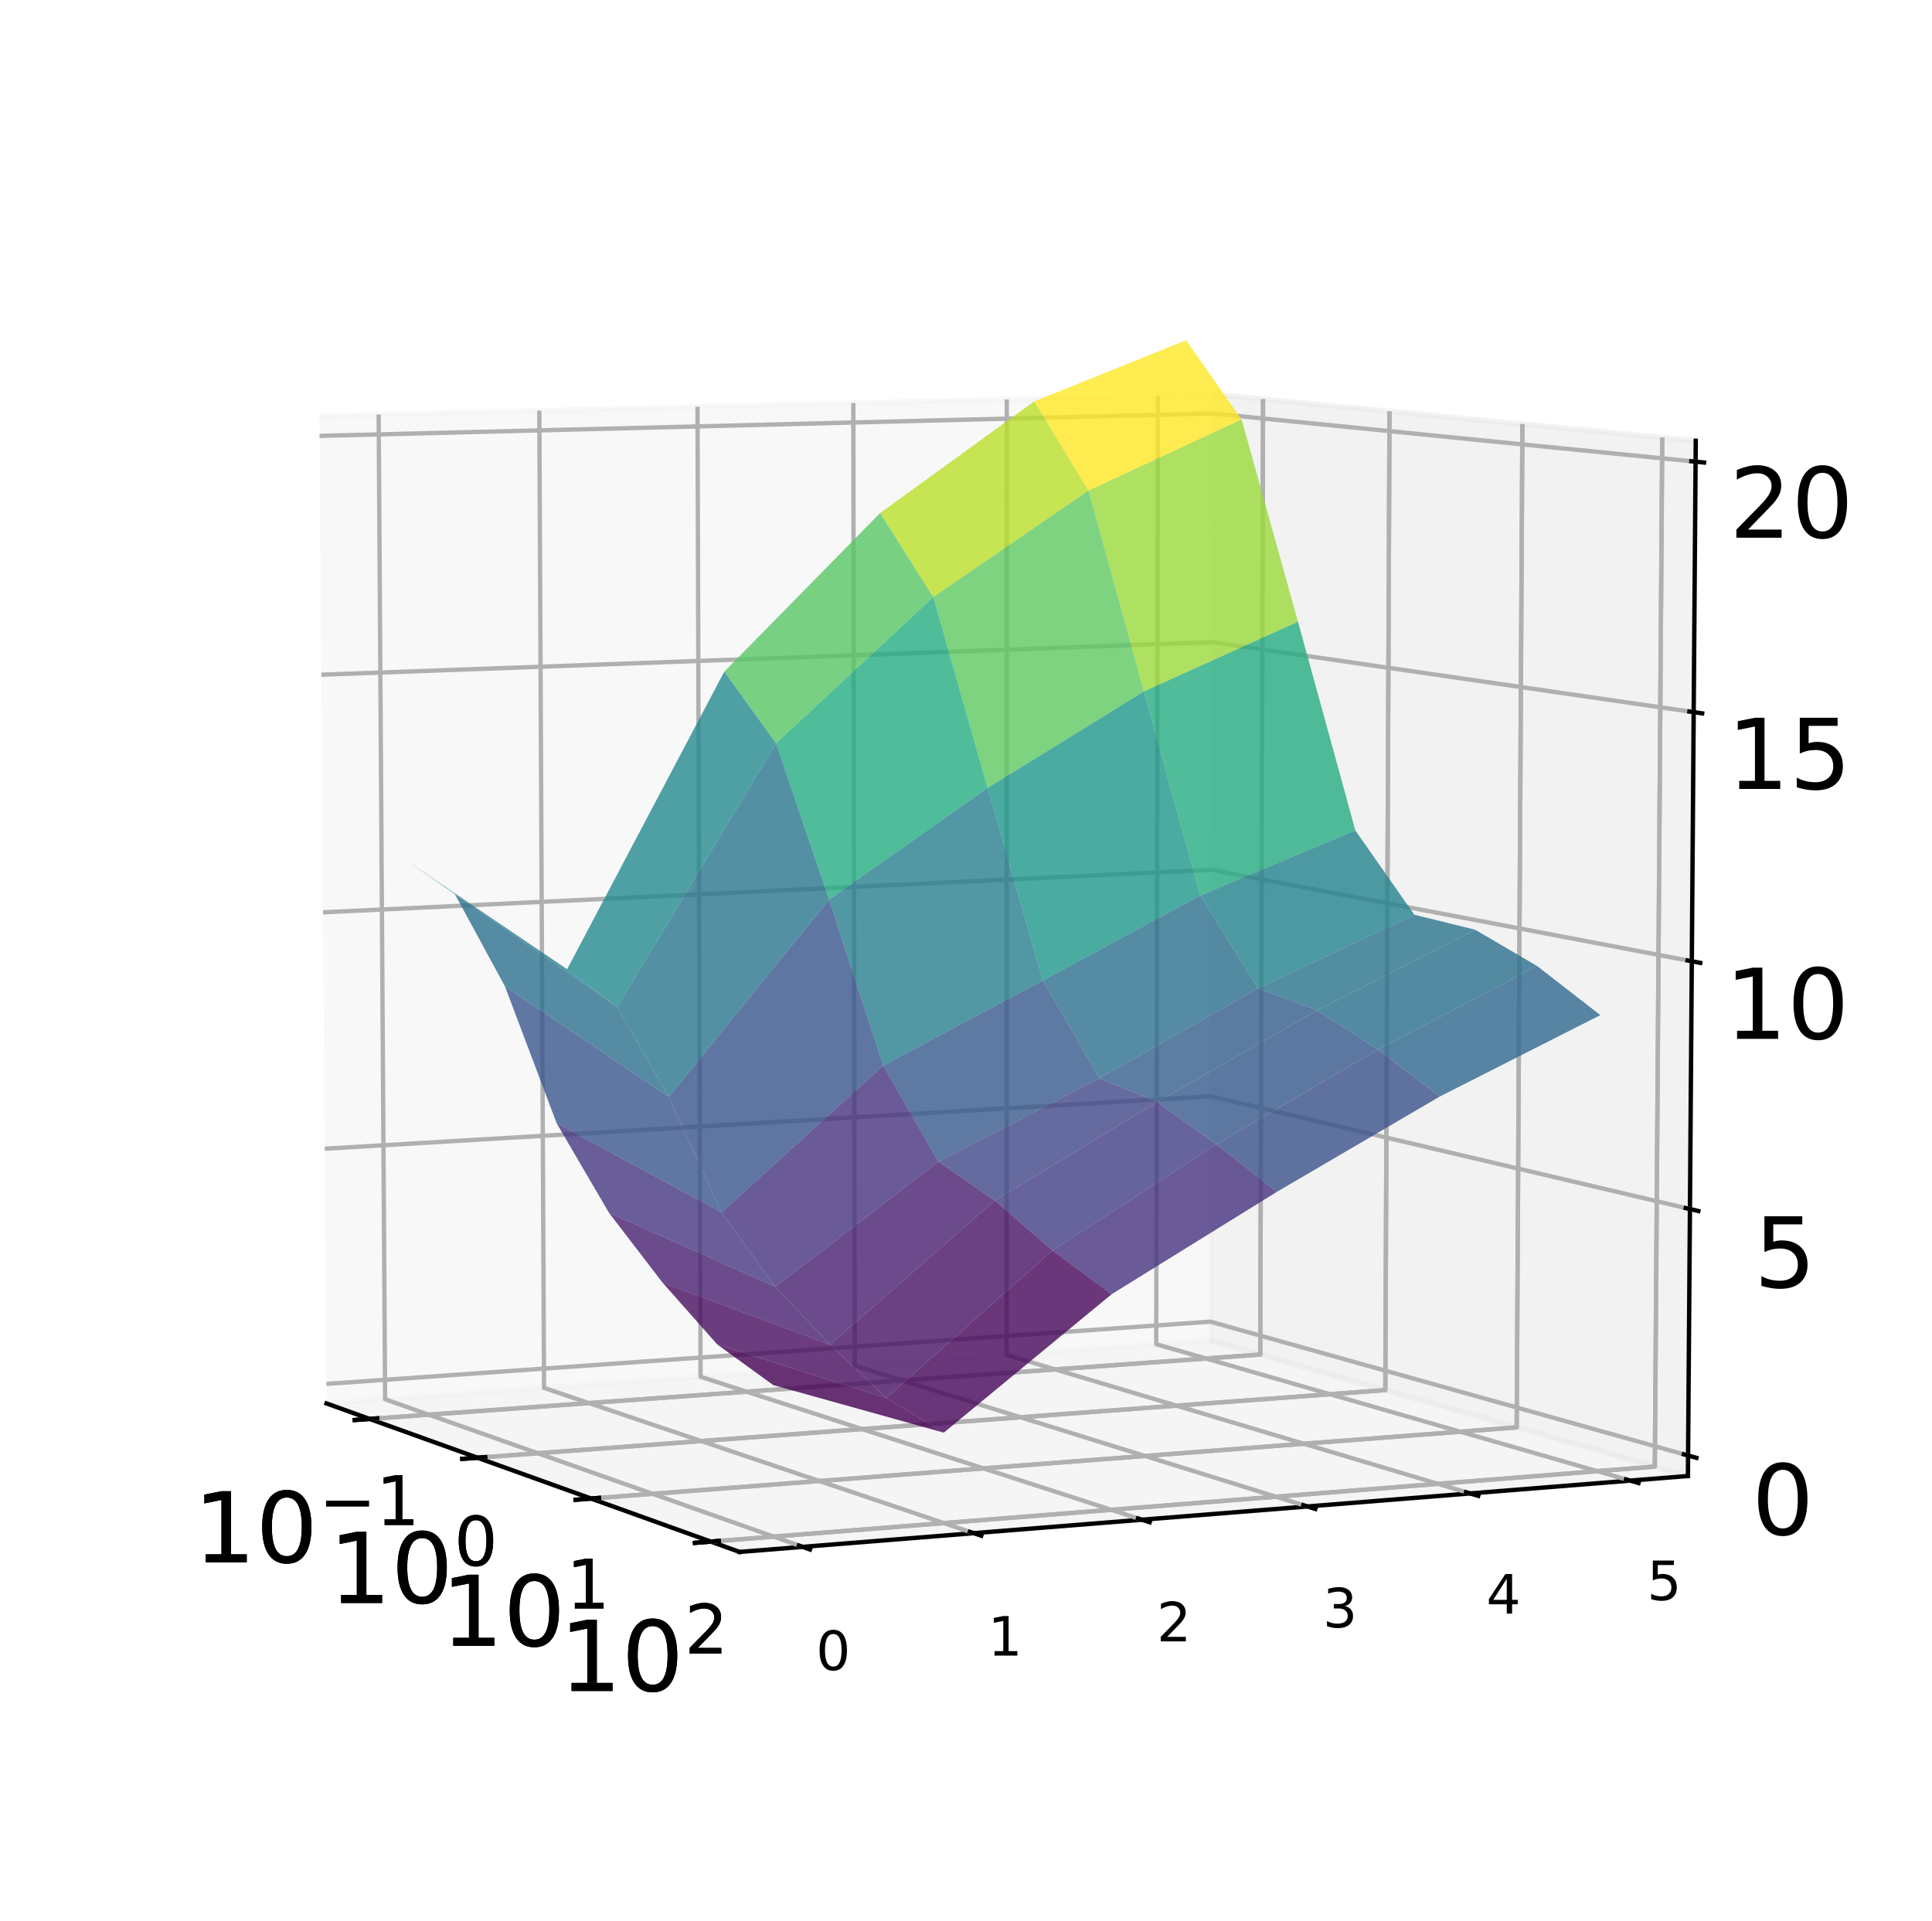 <?xml version="1.0" encoding="utf-8" standalone="no"?>
<!DOCTYPE svg PUBLIC "-//W3C//DTD SVG 1.1//EN"
  "http://www.w3.org/Graphics/SVG/1.1/DTD/svg11.dtd">
<!-- Created with matplotlib (http://matplotlib.org/) -->
<svg height="354pt" version="1.1" viewBox="0 0 356 354" width="356pt" xmlns="http://www.w3.org/2000/svg" xmlns:xlink="http://www.w3.org/1999/xlink">
 <defs>
  <style type="text/css">
*{stroke-linecap:butt;stroke-linejoin:round;}
  </style>
 </defs>
 <g id="figure_1">
  <g id="patch_1">
   <path d="M 0 354.04 
L 356.2 354.04 
L 356.2 0 
L 0 0 
z
" style="fill:#ffffff;"/>
  </g>
  <g id="patch_2">
   <path d="M 10.7 343.34 
L 345.5 343.34 
L 345.5 10.7 
L 10.7 10.7 
z
" style="fill:#ffffff;"/>
  </g>
  <g id="pane3d_1">
   <g id="patch_3">
    <path d="M 60.174 258.631 
L 223.006 247.007 
L 223.419 72.672 
L 58.865 76.647 
" style="fill:#f2f2f2;opacity:0.5;stroke:#f2f2f2;stroke-linejoin:miter;"/>
   </g>
  </g>
  <g id="pane3d_2">
   <g id="patch_4">
    <path d="M 223.006 247.007 
L 311.024 271.998 
L 312.465 81.222 
L 223.419 72.672 
" style="fill:#e6e6e6;opacity:0.5;stroke:#e6e6e6;stroke-linejoin:miter;"/>
   </g>
  </g>
  <g id="pane3d_3">
   <g id="patch_5">
    <path d="M 60.174 258.631 
L 136.268 285.991 
L 311.024 271.998 
L 223.006 247.007 
" style="fill:#ececec;opacity:0.5;stroke:#ececec;stroke-linejoin:miter;"/>
   </g>
  </g>
  <g id="axis3d_1">
   <g id="line2d_1">
    <path d="M 60.174 258.631 
L 136.268 285.991 
" style="fill:none;stroke:#000000;stroke-linecap:square;stroke-width:0.8;"/>
   </g>
   <g id="Line3DCollection_1">
    <path d="M 68.112 261.485 
L 232.221 249.623 
L 232.734 73.567 
" style="fill:none;stroke:#b0b0b0;stroke-width:0.8;"/>
    <path d="M 68.112 261.485 
L 232.221 249.623 
L 232.734 73.567 
" style="fill:none;stroke:#b0b0b0;stroke-width:0.8;"/>
    <path d="M 87.989 268.632 
L 255.265 256.166 
L 256.035 75.804 
" style="fill:none;stroke:#b0b0b0;stroke-width:0.8;"/>
    <path d="M 87.989 268.632 
L 255.265 256.166 
L 256.035 75.804 
" style="fill:none;stroke:#b0b0b0;stroke-width:0.8;"/>
    <path d="M 108.916 276.157 
L 279.471 263.039 
L 280.523 78.155 
" style="fill:none;stroke:#b0b0b0;stroke-width:0.8;"/>
    <path d="M 108.916 276.157 
L 279.471 263.039 
L 280.523 78.155 
" style="fill:none;stroke:#b0b0b0;stroke-width:0.8;"/>
    <path d="M 130.978 284.089 
L 304.929 270.268 
L 306.292 80.629 
" style="fill:none;stroke:#b0b0b0;stroke-width:0.8;"/>
    <path d="M 130.978 284.089 
L 304.929 270.268 
L 306.292 80.629 
" style="fill:none;stroke:#b0b0b0;stroke-width:0.8;"/>
   </g>
   <g id="xtick_1">
    <g id="line2d_2">
     <path d="M 69.483 261.386 
L 65.367 261.683 
" style="fill:none;stroke:#000000;stroke-linecap:square;stroke-width:0.8;"/>
    </g>
    <g id="text_1">
     <!-- $10^{-1}$ -->
     <defs>
      <path d="M 12.406 8.297 
L 28.516 8.297 
L 28.516 63.922 
L 10.984 60.406 
L 10.984 69.391 
L 28.422 72.906 
L 38.281 72.906 
L 38.281 8.297 
L 54.391 8.297 
L 54.391 0 
L 12.406 0 
z
" id="DejaVuSans-31"/>
      <path d="M 31.781 66.406 
Q 24.172 66.406 20.328 58.906 
Q 16.5 51.422 16.5 36.375 
Q 16.5 21.391 20.328 13.891 
Q 24.172 6.391 31.781 6.391 
Q 39.453 6.391 43.281 13.891 
Q 47.125 21.391 47.125 36.375 
Q 47.125 51.422 43.281 58.906 
Q 39.453 66.406 31.781 66.406 
z
M 31.781 74.219 
Q 44.047 74.219 50.516 64.516 
Q 56.984 54.828 56.984 36.375 
Q 56.984 17.969 50.516 8.266 
Q 44.047 -1.422 31.781 -1.422 
Q 19.531 -1.422 13.062 8.266 
Q 6.594 17.969 6.594 36.375 
Q 6.594 54.828 13.062 64.516 
Q 19.531 74.219 31.781 74.219 
z
" id="DejaVuSans-30"/>
      <path d="M 10.594 35.5 
L 73.188 35.5 
L 73.188 27.203 
L 10.594 27.203 
z
" id="DejaVuSans-2212"/>
     </defs>
     <g transform="translate(35.675 288.046)scale(0.18 -0.18)">
      <use transform="translate(0 0.684)" xlink:href="#DejaVuSans-31"/>
      <use transform="translate(63.623 0.684)" xlink:href="#DejaVuSans-30"/>
      <use transform="translate(128.203 38.966)scale(0.7)" xlink:href="#DejaVuSans-2212"/>
      <use transform="translate(186.855 38.966)scale(0.7)" xlink:href="#DejaVuSans-31"/>
     </g>
    </g>
   </g>
   <g id="xtick_2">
    <g id="line2d_3">
     <path d="M 69.483 261.386 
L 65.367 261.683 
" style="fill:none;stroke:#000000;stroke-linecap:square;stroke-width:0.8;"/>
    </g>
    <g id="text_2">
     <!-- $10^{-1}$ -->
     <g transform="translate(35.675 288.046)scale(0.18 -0.18)">
      <use transform="translate(0 0.684)" xlink:href="#DejaVuSans-31"/>
      <use transform="translate(63.623 0.684)" xlink:href="#DejaVuSans-30"/>
      <use transform="translate(128.203 38.966)scale(0.7)" xlink:href="#DejaVuSans-2212"/>
      <use transform="translate(186.855 38.966)scale(0.7)" xlink:href="#DejaVuSans-31"/>
     </g>
    </g>
   </g>
   <g id="xtick_3">
    <g id="line2d_4">
     <path d="M 89.388 268.528 
L 85.188 268.841 
" style="fill:none;stroke:#000000;stroke-linecap:square;stroke-width:0.8;"/>
    </g>
    <g id="text_3">
     <!-- $10^{0}$ -->
     <g transform="translate(60.618 295.541)scale(0.18 -0.18)">
      <use transform="translate(0 0.766)" xlink:href="#DejaVuSans-31"/>
      <use transform="translate(63.623 0.766)" xlink:href="#DejaVuSans-30"/>
      <use transform="translate(128.203 39.047)scale(0.7)" xlink:href="#DejaVuSans-30"/>
     </g>
    </g>
   </g>
   <g id="xtick_4">
    <g id="line2d_5">
     <path d="M 89.388 268.528 
L 85.188 268.841 
" style="fill:none;stroke:#000000;stroke-linecap:square;stroke-width:0.8;"/>
    </g>
    <g id="text_4">
     <!-- $10^{0}$ -->
     <g transform="translate(60.618 295.541)scale(0.18 -0.18)">
      <use transform="translate(0 0.766)" xlink:href="#DejaVuSans-31"/>
      <use transform="translate(63.623 0.766)" xlink:href="#DejaVuSans-30"/>
      <use transform="translate(128.203 39.047)scale(0.7)" xlink:href="#DejaVuSans-30"/>
     </g>
    </g>
   </g>
   <g id="xtick_5">
    <g id="line2d_6">
     <path d="M 110.344 276.047 
L 106.057 276.376 
" style="fill:none;stroke:#000000;stroke-linecap:square;stroke-width:0.8;"/>
    </g>
    <g id="text_5">
     <!-- $10^{1}$ -->
     <g transform="translate(81.289 303.434)scale(0.18 -0.18)">
      <use transform="translate(0 0.684)" xlink:href="#DejaVuSans-31"/>
      <use transform="translate(63.623 0.684)" xlink:href="#DejaVuSans-30"/>
      <use transform="translate(128.203 38.966)scale(0.7)" xlink:href="#DejaVuSans-31"/>
     </g>
    </g>
   </g>
   <g id="xtick_6">
    <g id="line2d_7">
     <path d="M 110.344 276.047 
L 106.057 276.376 
" style="fill:none;stroke:#000000;stroke-linecap:square;stroke-width:0.8;"/>
    </g>
    <g id="text_6">
     <!-- $10^{1}$ -->
     <g transform="translate(81.289 303.434)scale(0.18 -0.18)">
      <use transform="translate(0 0.684)" xlink:href="#DejaVuSans-31"/>
      <use transform="translate(63.623 0.684)" xlink:href="#DejaVuSans-30"/>
      <use transform="translate(128.203 38.966)scale(0.7)" xlink:href="#DejaVuSans-31"/>
     </g>
    </g>
   </g>
   <g id="xtick_7">
    <g id="line2d_8">
     <path d="M 132.436 283.973 
L 128.058 284.321 
" style="fill:none;stroke:#000000;stroke-linecap:square;stroke-width:0.8;"/>
    </g>
    <g id="text_7">
     <!-- $10^{2}$ -->
     <defs>
      <path d="M 19.188 8.297 
L 53.609 8.297 
L 53.609 0 
L 7.328 0 
L 7.328 8.297 
Q 12.938 14.109 22.625 23.891 
Q 32.328 33.688 34.812 36.531 
Q 39.547 41.844 41.422 45.531 
Q 43.312 49.219 43.312 52.781 
Q 43.312 58.594 39.234 62.25 
Q 35.156 65.922 28.609 65.922 
Q 23.969 65.922 18.812 64.312 
Q 13.672 62.703 7.812 59.422 
L 7.812 69.391 
Q 13.766 71.781 18.938 73 
Q 24.125 74.219 28.422 74.219 
Q 39.75 74.219 46.484 68.547 
Q 53.219 62.891 53.219 53.422 
Q 53.219 48.922 51.531 44.891 
Q 49.859 40.875 45.406 35.406 
Q 44.188 33.984 37.641 27.219 
Q 31.109 20.453 19.188 8.297 
z
" id="DejaVuSans-32"/>
     </defs>
     <g transform="translate(103.084 311.755)scale(0.18 -0.18)">
      <use transform="translate(0 0.766)" xlink:href="#DejaVuSans-31"/>
      <use transform="translate(63.623 0.766)" xlink:href="#DejaVuSans-30"/>
      <use transform="translate(128.203 39.047)scale(0.7)" xlink:href="#DejaVuSans-32"/>
     </g>
    </g>
   </g>
   <g id="xtick_8">
    <g id="line2d_9">
     <path d="M 132.436 283.973 
L 128.058 284.321 
" style="fill:none;stroke:#000000;stroke-linecap:square;stroke-width:0.8;"/>
    </g>
    <g id="text_8">
     <!-- $10^{2}$ -->
     <g transform="translate(103.084 311.755)scale(0.18 -0.18)">
      <use transform="translate(0 0.766)" xlink:href="#DejaVuSans-31"/>
      <use transform="translate(63.623 0.766)" xlink:href="#DejaVuSans-30"/>
      <use transform="translate(128.203 39.047)scale(0.7)" xlink:href="#DejaVuSans-32"/>
     </g>
    </g>
   </g>
  </g>
  <g id="axis3d_2">
   <g id="line2d_10">
    <path d="M 311.024 271.998 
L 136.268 285.991 
" style="fill:none;stroke:#000000;stroke-linecap:square;stroke-width:0.8;"/>
   </g>
   <g id="Line3DCollection_2">
    <path d="M 69.773 76.383 
L 70.963 257.861 
L 147.892 285.06 
" style="fill:none;stroke:#b0b0b0;stroke-width:0.8;"/>
    <path d="M 99.376 75.668 
L 100.248 255.77 
L 179.412 282.537 
" style="fill:none;stroke:#b0b0b0;stroke-width:0.8;"/>
    <path d="M 128.527 74.964 
L 129.089 253.711 
L 210.409 280.055 
" style="fill:none;stroke:#b0b0b0;stroke-width:0.8;"/>
    <path d="M 157.236 74.271 
L 157.498 251.683 
L 240.895 277.614 
" style="fill:none;stroke:#b0b0b0;stroke-width:0.8;"/>
    <path d="M 185.513 73.588 
L 185.483 249.685 
L 270.884 275.212 
" style="fill:none;stroke:#b0b0b0;stroke-width:0.8;"/>
    <path d="M 213.367 72.915 
L 213.055 247.717 
L 300.387 272.85 
" style="fill:none;stroke:#b0b0b0;stroke-width:0.8;"/>
   </g>
   <g id="xtick_9">
    <g id="line2d_11">
     <path d="M 147.216 284.821 
L 149.247 285.539 
" style="fill:none;stroke:#000000;stroke-linecap:square;stroke-width:0.8;"/>
    </g>
    <g id="text_9">
     <!-- 0 -->
     <g transform="translate(150.365 307.762)scale(0.1 -0.1)">
      <use xlink:href="#DejaVuSans-30"/>
     </g>
    </g>
   </g>
   <g id="xtick_10">
    <g id="line2d_12">
     <path d="M 178.717 282.302 
L 180.806 283.008 
" style="fill:none;stroke:#000000;stroke-linecap:square;stroke-width:0.8;"/>
    </g>
    <g id="text_10">
     <!-- 1 -->
     <g transform="translate(182.02 305.096)scale(0.1 -0.1)">
      <use xlink:href="#DejaVuSans-31"/>
     </g>
    </g>
   </g>
   <g id="xtick_11">
    <g id="line2d_13">
     <path d="M 209.696 279.824 
L 211.839 280.518 
" style="fill:none;stroke:#000000;stroke-linecap:square;stroke-width:0.8;"/>
    </g>
    <g id="text_11">
     <!-- 2 -->
     <g transform="translate(213.146 302.475)scale(0.1 -0.1)">
      <use xlink:href="#DejaVuSans-32"/>
     </g>
    </g>
   </g>
   <g id="xtick_12">
    <g id="line2d_14">
     <path d="M 240.164 277.386 
L 242.361 278.069 
" style="fill:none;stroke:#000000;stroke-linecap:square;stroke-width:0.8;"/>
    </g>
    <g id="text_12">
     <!-- 3 -->
     <defs>
      <path d="M 40.578 39.312 
Q 47.656 37.797 51.625 33 
Q 55.609 28.219 55.609 21.188 
Q 55.609 10.406 48.188 4.484 
Q 40.766 -1.422 27.094 -1.422 
Q 22.516 -1.422 17.656 -0.516 
Q 12.797 0.391 7.625 2.203 
L 7.625 11.719 
Q 11.719 9.328 16.594 8.109 
Q 21.484 6.891 26.812 6.891 
Q 36.078 6.891 40.938 10.547 
Q 45.797 14.203 45.797 21.188 
Q 45.797 27.641 41.281 31.266 
Q 36.766 34.906 28.719 34.906 
L 20.219 34.906 
L 20.219 43.016 
L 29.109 43.016 
Q 36.375 43.016 40.234 45.922 
Q 44.094 48.828 44.094 54.297 
Q 44.094 59.906 40.109 62.906 
Q 36.141 65.922 28.719 65.922 
Q 24.656 65.922 20.016 65.031 
Q 15.375 64.156 9.812 62.312 
L 9.812 71.094 
Q 15.438 72.656 20.344 73.438 
Q 25.25 74.219 29.594 74.219 
Q 40.828 74.219 47.359 69.109 
Q 53.906 64.016 53.906 55.328 
Q 53.906 49.266 50.438 45.094 
Q 46.969 40.922 40.578 39.312 
z
" id="DejaVuSans-33"/>
     </defs>
     <g transform="translate(243.756 299.898)scale(0.1 -0.1)">
      <use xlink:href="#DejaVuSans-33"/>
     </g>
    </g>
   </g>
   <g id="xtick_13">
    <g id="line2d_15">
     <path d="M 270.136 274.989 
L 272.384 275.661 
" style="fill:none;stroke:#000000;stroke-linecap:square;stroke-width:0.8;"/>
    </g>
    <g id="text_13">
     <!-- 4 -->
     <defs>
      <path d="M 37.797 64.312 
L 12.891 25.391 
L 37.797 25.391 
z
M 35.203 72.906 
L 47.609 72.906 
L 47.609 25.391 
L 58.016 25.391 
L 58.016 17.188 
L 47.609 17.188 
L 47.609 0 
L 37.797 0 
L 37.797 17.188 
L 4.891 17.188 
L 4.891 26.703 
z
" id="DejaVuSans-34"/>
     </defs>
     <g transform="translate(273.864 297.362)scale(0.1 -0.1)">
      <use xlink:href="#DejaVuSans-34"/>
     </g>
    </g>
   </g>
   <g id="xtick_14">
    <g id="line2d_16">
     <path d="M 299.622 272.63 
L 301.919 273.291 
" style="fill:none;stroke:#000000;stroke-linecap:square;stroke-width:0.8;"/>
    </g>
    <g id="text_14">
     <!-- 5 -->
     <defs>
      <path d="M 10.797 72.906 
L 49.516 72.906 
L 49.516 64.594 
L 19.828 64.594 
L 19.828 46.734 
Q 21.969 47.469 24.109 47.828 
Q 26.266 48.188 28.422 48.188 
Q 40.625 48.188 47.75 41.5 
Q 54.891 34.812 54.891 23.391 
Q 54.891 11.625 47.562 5.094 
Q 40.234 -1.422 26.906 -1.422 
Q 22.312 -1.422 17.547 -0.641 
Q 12.797 0.141 7.719 1.703 
L 7.719 11.625 
Q 12.109 9.234 16.797 8.062 
Q 21.484 6.891 26.703 6.891 
Q 35.156 6.891 40.078 11.328 
Q 45.016 15.766 45.016 23.391 
Q 45.016 31 40.078 35.438 
Q 35.156 39.891 26.703 39.891 
Q 22.75 39.891 18.812 39.016 
Q 14.891 38.141 10.797 36.281 
z
" id="DejaVuSans-35"/>
     </defs>
     <g transform="translate(303.482 294.868)scale(0.1 -0.1)">
      <use xlink:href="#DejaVuSans-35"/>
     </g>
    </g>
   </g>
  </g>
  <g id="axis3d_3">
   <g id="line2d_17">
    <path d="M 311.024 271.998 
L 312.465 81.222 
" style="fill:none;stroke:#000000;stroke-linecap:square;stroke-width:0.8;"/>
   </g>
   <g id="Line3DCollection_3">
    <path d="M 311.053 268.224 
L 223.014 243.555 
L 60.149 255.029 
" style="fill:none;stroke:#b0b0b0;stroke-width:0.8;"/>
    <path d="M 311.396 222.805 
L 223.112 202.021 
L 59.837 211.687 
" style="fill:none;stroke:#b0b0b0;stroke-width:0.8;"/>
    <path d="M 311.74 177.142 
L 223.211 160.283 
L 59.523 168.123 
" style="fill:none;stroke:#b0b0b0;stroke-width:0.8;"/>
    <path d="M 312.087 131.234 
L 223.311 118.342 
L 59.208 124.336 
" style="fill:none;stroke:#b0b0b0;stroke-width:0.8;"/>
    <path d="M 312.435 85.079 
L 223.411 76.194 
L 58.892 80.325 
" style="fill:none;stroke:#b0b0b0;stroke-width:0.8;"/>
   </g>
   <g id="xtick_15">
    <g id="line2d_18">
     <path d="M 310.282 268.008 
L 312.597 268.657 
" style="fill:none;stroke:#000000;stroke-linecap:square;stroke-width:0.8;"/>
    </g>
    <g id="text_15">
     <!-- 0 -->
     <g transform="translate(322.79 282.82)scale(0.18 -0.18)">
      <use xlink:href="#DejaVuSans-30"/>
     </g>
    </g>
   </g>
   <g id="xtick_16">
    <g id="line2d_19">
     <path d="M 310.623 222.623 
L 312.945 223.169 
" style="fill:none;stroke:#000000;stroke-linecap:square;stroke-width:0.8;"/>
    </g>
    <g id="text_16">
     <!-- 5 -->
     <g transform="translate(323.181 237.256)scale(0.18 -0.18)">
      <use xlink:href="#DejaVuSans-35"/>
     </g>
    </g>
   </g>
   <g id="xtick_17">
    <g id="line2d_20">
     <path d="M 310.965 176.994 
L 313.294 177.438 
" style="fill:none;stroke:#000000;stroke-linecap:square;stroke-width:0.8;"/>
    </g>
    <g id="text_17">
     <!-- 10 -->
     <g transform="translate(317.848 191.447)scale(0.18 -0.18)">
      <use xlink:href="#DejaVuSans-31"/>
      <use x="63.623" xlink:href="#DejaVuSans-30"/>
     </g>
    </g>
   </g>
   <g id="xtick_18">
    <g id="line2d_21">
     <path d="M 311.31 131.121 
L 313.646 131.461 
" style="fill:none;stroke:#000000;stroke-linecap:square;stroke-width:0.8;"/>
    </g>
    <g id="text_18">
     <!-- 15 -->
     <g transform="translate(318.243 145.392)scale(0.18 -0.18)">
      <use xlink:href="#DejaVuSans-31"/>
      <use x="63.623" xlink:href="#DejaVuSans-35"/>
     </g>
    </g>
   </g>
   <g id="xtick_19">
    <g id="line2d_22">
     <path d="M 311.656 85.001 
L 313.999 85.235 
" style="fill:none;stroke:#000000;stroke-linecap:square;stroke-width:0.8;"/>
    </g>
    <g id="text_19">
     <!-- 20 -->
     <g transform="translate(318.64 99.087)scale(0.18 -0.18)">
      <use xlink:href="#DejaVuSans-32"/>
      <use x="63.623" xlink:href="#DejaVuSans-30"/>
     </g>
    </g>
   </g>
  </g>
  <g id="axes_1">
   <g id="Poly3DCollection_1">
    <path clip-path="url(#pe105aa5bb8)" d="M 190.552 73.975 
L 218.547 62.708 
L 228.791 77.3 
L 200.575 90.404 
L 190.552 73.975 
z
" style="fill:#fde725;fill-opacity:0.8;"/>
    <path clip-path="url(#pe105aa5bb8)" d="M 162.176 94.54 
L 190.552 73.975 
L 200.575 90.404 
L 171.969 110.036 
L 162.176 94.54 
z
" style="fill:#bade28;fill-opacity:0.8;"/>
    <path clip-path="url(#pe105aa5bb8)" d="M 200.575 90.404 
L 228.791 77.3 
L 239.174 114.566 
L 210.773 127.425 
L 200.575 90.404 
z
" style="fill:#9bd93c;fill-opacity:0.8;"/>
    <path clip-path="url(#pe105aa5bb8)" d="M 133.455 123.776 
L 162.176 94.54 
L 171.969 110.036 
L 142.999 136.982 
L 133.455 123.776 
z
" style="fill:#58c765;fill-opacity:0.8;"/>
    <path clip-path="url(#pe105aa5bb8)" d="M 171.969 110.036 
L 200.575 90.404 
L 210.773 127.425 
L 181.97 145.218 
L 171.969 110.036 
z
" style="fill:#5ec962;fill-opacity:0.8;"/>
    <path clip-path="url(#pe105aa5bb8)" d="M 104.501 178.618 
L 133.455 123.776 
L 142.999 136.982 
L 113.752 185.587 
L 104.501 178.618 
z
" style="fill:#23898e;fill-opacity:0.8;"/>
    <path clip-path="url(#pe105aa5bb8)" d="M 210.773 127.425 
L 239.174 114.566 
L 249.748 153.046 
L 221.162 165.019 
L 210.773 127.425 
z
" style="fill:#26ad81;fill-opacity:0.8;"/>
    <path clip-path="url(#pe105aa5bb8)" d="M 142.999 136.982 
L 171.969 110.036 
L 181.97 145.218 
L 152.777 165.787 
L 142.999 136.982 
z
" style="fill:#25ac82;fill-opacity:0.8;"/>
    <path clip-path="url(#pe105aa5bb8)" d="M 74.807 158.536 
L 104.501 178.618 
L 113.752 185.587 
L 83.806 164.754 
L 74.807 158.536 
z
" style="fill:#277f8e;fill-opacity:0.8;"/>
    <path clip-path="url(#pe105aa5bb8)" d="M 181.97 145.218 
L 210.773 127.425 
L 221.162 165.019 
L 192.161 180.685 
L 181.97 145.218 
z
" style="fill:#1f978b;fill-opacity:0.8;"/>
    <path clip-path="url(#pe105aa5bb8)" d="M 221.162 165.019 
L 249.748 153.046 
L 260.624 168.573 
L 231.807 182.135 
L 221.162 165.019 
z
" style="fill:#25838e;fill-opacity:0.8;"/>
    <path clip-path="url(#pe105aa5bb8)" d="M 113.752 185.587 
L 142.999 136.982 
L 152.777 165.787 
L 123.244 202.127 
L 113.752 185.587 
z
" style="fill:#2a768e;fill-opacity:0.8;"/>
    <path clip-path="url(#pe105aa5bb8)" d="M 152.777 165.787 
L 181.97 145.218 
L 192.161 180.685 
L 162.751 196.366 
L 152.777 165.787 
z
" style="fill:#277e8e;fill-opacity:0.8;"/>
    <path clip-path="url(#pe105aa5bb8)" d="M 192.161 180.685 
L 221.162 165.019 
L 231.807 182.135 
L 202.569 198.705 
L 192.161 180.685 
z
" style="fill:#2e6f8e;fill-opacity:0.8;"/>
    <path clip-path="url(#pe105aa5bb8)" d="M 83.806 164.754 
L 113.752 185.587 
L 123.244 202.127 
L 93.065 181.811 
L 83.806 164.754 
z
" style="fill:#2c718e;fill-opacity:0.8;"/>
    <path clip-path="url(#pe105aa5bb8)" d="M 123.244 202.127 
L 152.777 165.787 
L 162.751 196.366 
L 132.953 223.412 
L 123.244 202.127 
z
" style="fill:#39558c;fill-opacity:0.8;"/>
    <path clip-path="url(#pe105aa5bb8)" d="M 231.807 182.135 
L 260.624 168.573 
L 271.804 171.321 
L 242.728 186.202 
L 231.807 182.135 
z
" style="fill:#2b758e;fill-opacity:0.8;"/>
    <path clip-path="url(#pe105aa5bb8)" d="M 162.751 196.366 
L 192.161 180.685 
L 202.569 198.705 
L 172.916 214.086 
L 162.751 196.366 
z
" style="fill:#38598c;fill-opacity:0.8;"/>
    <path clip-path="url(#pe105aa5bb8)" d="M 202.569 198.705 
L 231.807 182.135 
L 242.728 186.202 
L 213.228 203.077 
L 202.569 198.705 
z
" style="fill:#355f8d;fill-opacity:0.8;"/>
    <path clip-path="url(#pe105aa5bb8)" d="M 93.065 181.811 
L 123.244 202.127 
L 132.953 223.412 
L 102.563 206.979 
L 93.065 181.811 
z
" style="fill:#39568c;fill-opacity:0.8;"/>
    <path clip-path="url(#pe105aa5bb8)" d="M 132.953 223.412 
L 162.751 196.366 
L 172.916 214.086 
L 142.851 237.128 
L 132.953 223.412 
z
" style="fill:#463480;fill-opacity:0.8;"/>
    <path clip-path="url(#pe105aa5bb8)" d="M 242.728 186.202 
L 271.804 171.321 
L 283.221 178.013 
L 253.892 193.42 
L 242.728 186.202 
z
" style="fill:#2c718e;fill-opacity:0.8;"/>
    <path clip-path="url(#pe105aa5bb8)" d="M 172.916 214.086 
L 202.569 198.705 
L 213.228 203.077 
L 183.305 221.24 
L 172.916 214.086 
z
" style="fill:#404688;fill-opacity:0.8;"/>
    <path clip-path="url(#pe105aa5bb8)" d="M 102.563 206.979 
L 132.953 223.412 
L 142.851 237.128 
L 112.222 223.507 
L 102.563 206.979 
z
" style="fill:#453781;fill-opacity:0.8;"/>
    <path clip-path="url(#pe105aa5bb8)" d="M 213.228 203.077 
L 242.728 186.202 
L 253.892 193.42 
L 224.13 210.877 
L 213.228 203.077 
z
" style="fill:#375a8c;fill-opacity:0.8;"/>
    <path clip-path="url(#pe105aa5bb8)" d="M 142.851 237.128 
L 172.916 214.086 
L 183.305 221.24 
L 152.966 247.787 
L 142.851 237.128 
z
" style="fill:#482071;fill-opacity:0.8;"/>
    <path clip-path="url(#pe105aa5bb8)" d="M 253.892 193.42 
L 283.221 178.013 
L 294.889 187.066 
L 265.31 202.063 
L 253.892 193.42 
z
" style="fill:#30698e;fill-opacity:0.8;"/>
    <path clip-path="url(#pe105aa5bb8)" d="M 183.305 221.24 
L 213.228 203.077 
L 224.13 210.877 
L 193.935 230.446 
L 183.305 221.24 
z
" style="fill:#433e85;fill-opacity:0.8;"/>
    <path clip-path="url(#pe105aa5bb8)" d="M 112.222 223.507 
L 142.851 237.128 
L 152.966 247.787 
L 122.083 236.365 
L 112.222 223.507 
z
" style="fill:#482071;fill-opacity:0.8;"/>
    <path clip-path="url(#pe105aa5bb8)" d="M 224.13 210.877 
L 253.892 193.42 
L 265.31 202.063 
L 235.284 219.635 
L 224.13 210.877 
z
" style="fill:#3b518b;fill-opacity:0.8;"/>
    <path clip-path="url(#pe105aa5bb8)" d="M 152.966 247.787 
L 183.305 221.24 
L 193.935 230.446 
L 163.315 257.634 
L 152.966 247.787 
z
" style="fill:#471365;fill-opacity:0.8;"/>
    <path clip-path="url(#pe105aa5bb8)" d="M 193.935 230.446 
L 224.13 210.877 
L 235.284 219.635 
L 204.816 238.514 
L 193.935 230.446 
z
" style="fill:#46337f;fill-opacity:0.8;"/>
    <path clip-path="url(#pe105aa5bb8)" d="M 122.083 236.365 
L 152.966 247.787 
L 163.315 257.634 
L 132.167 247.762 
L 122.083 236.365 
z
" style="fill:#470e61;fill-opacity:0.8;"/>
    <path clip-path="url(#pe105aa5bb8)" d="M 163.315 257.634 
L 193.935 230.446 
L 204.816 238.514 
L 173.905 264.014 
L 163.315 257.634 
z
" style="fill:#46075a;fill-opacity:0.8;"/>
    <path clip-path="url(#pe105aa5bb8)" d="M 132.167 247.762 
L 163.315 257.634 
L 173.905 264.014 
L 142.479 255.243 
L 132.167 247.762 
z
" style="fill:#440154;fill-opacity:0.8;"/>
   </g>
  </g>
 </g>
 <defs>
  <clipPath id="pe105aa5bb8">
   <rect height="332.64" width="334.8" x="10.7" y="10.7"/>
  </clipPath>
 </defs>
</svg>
